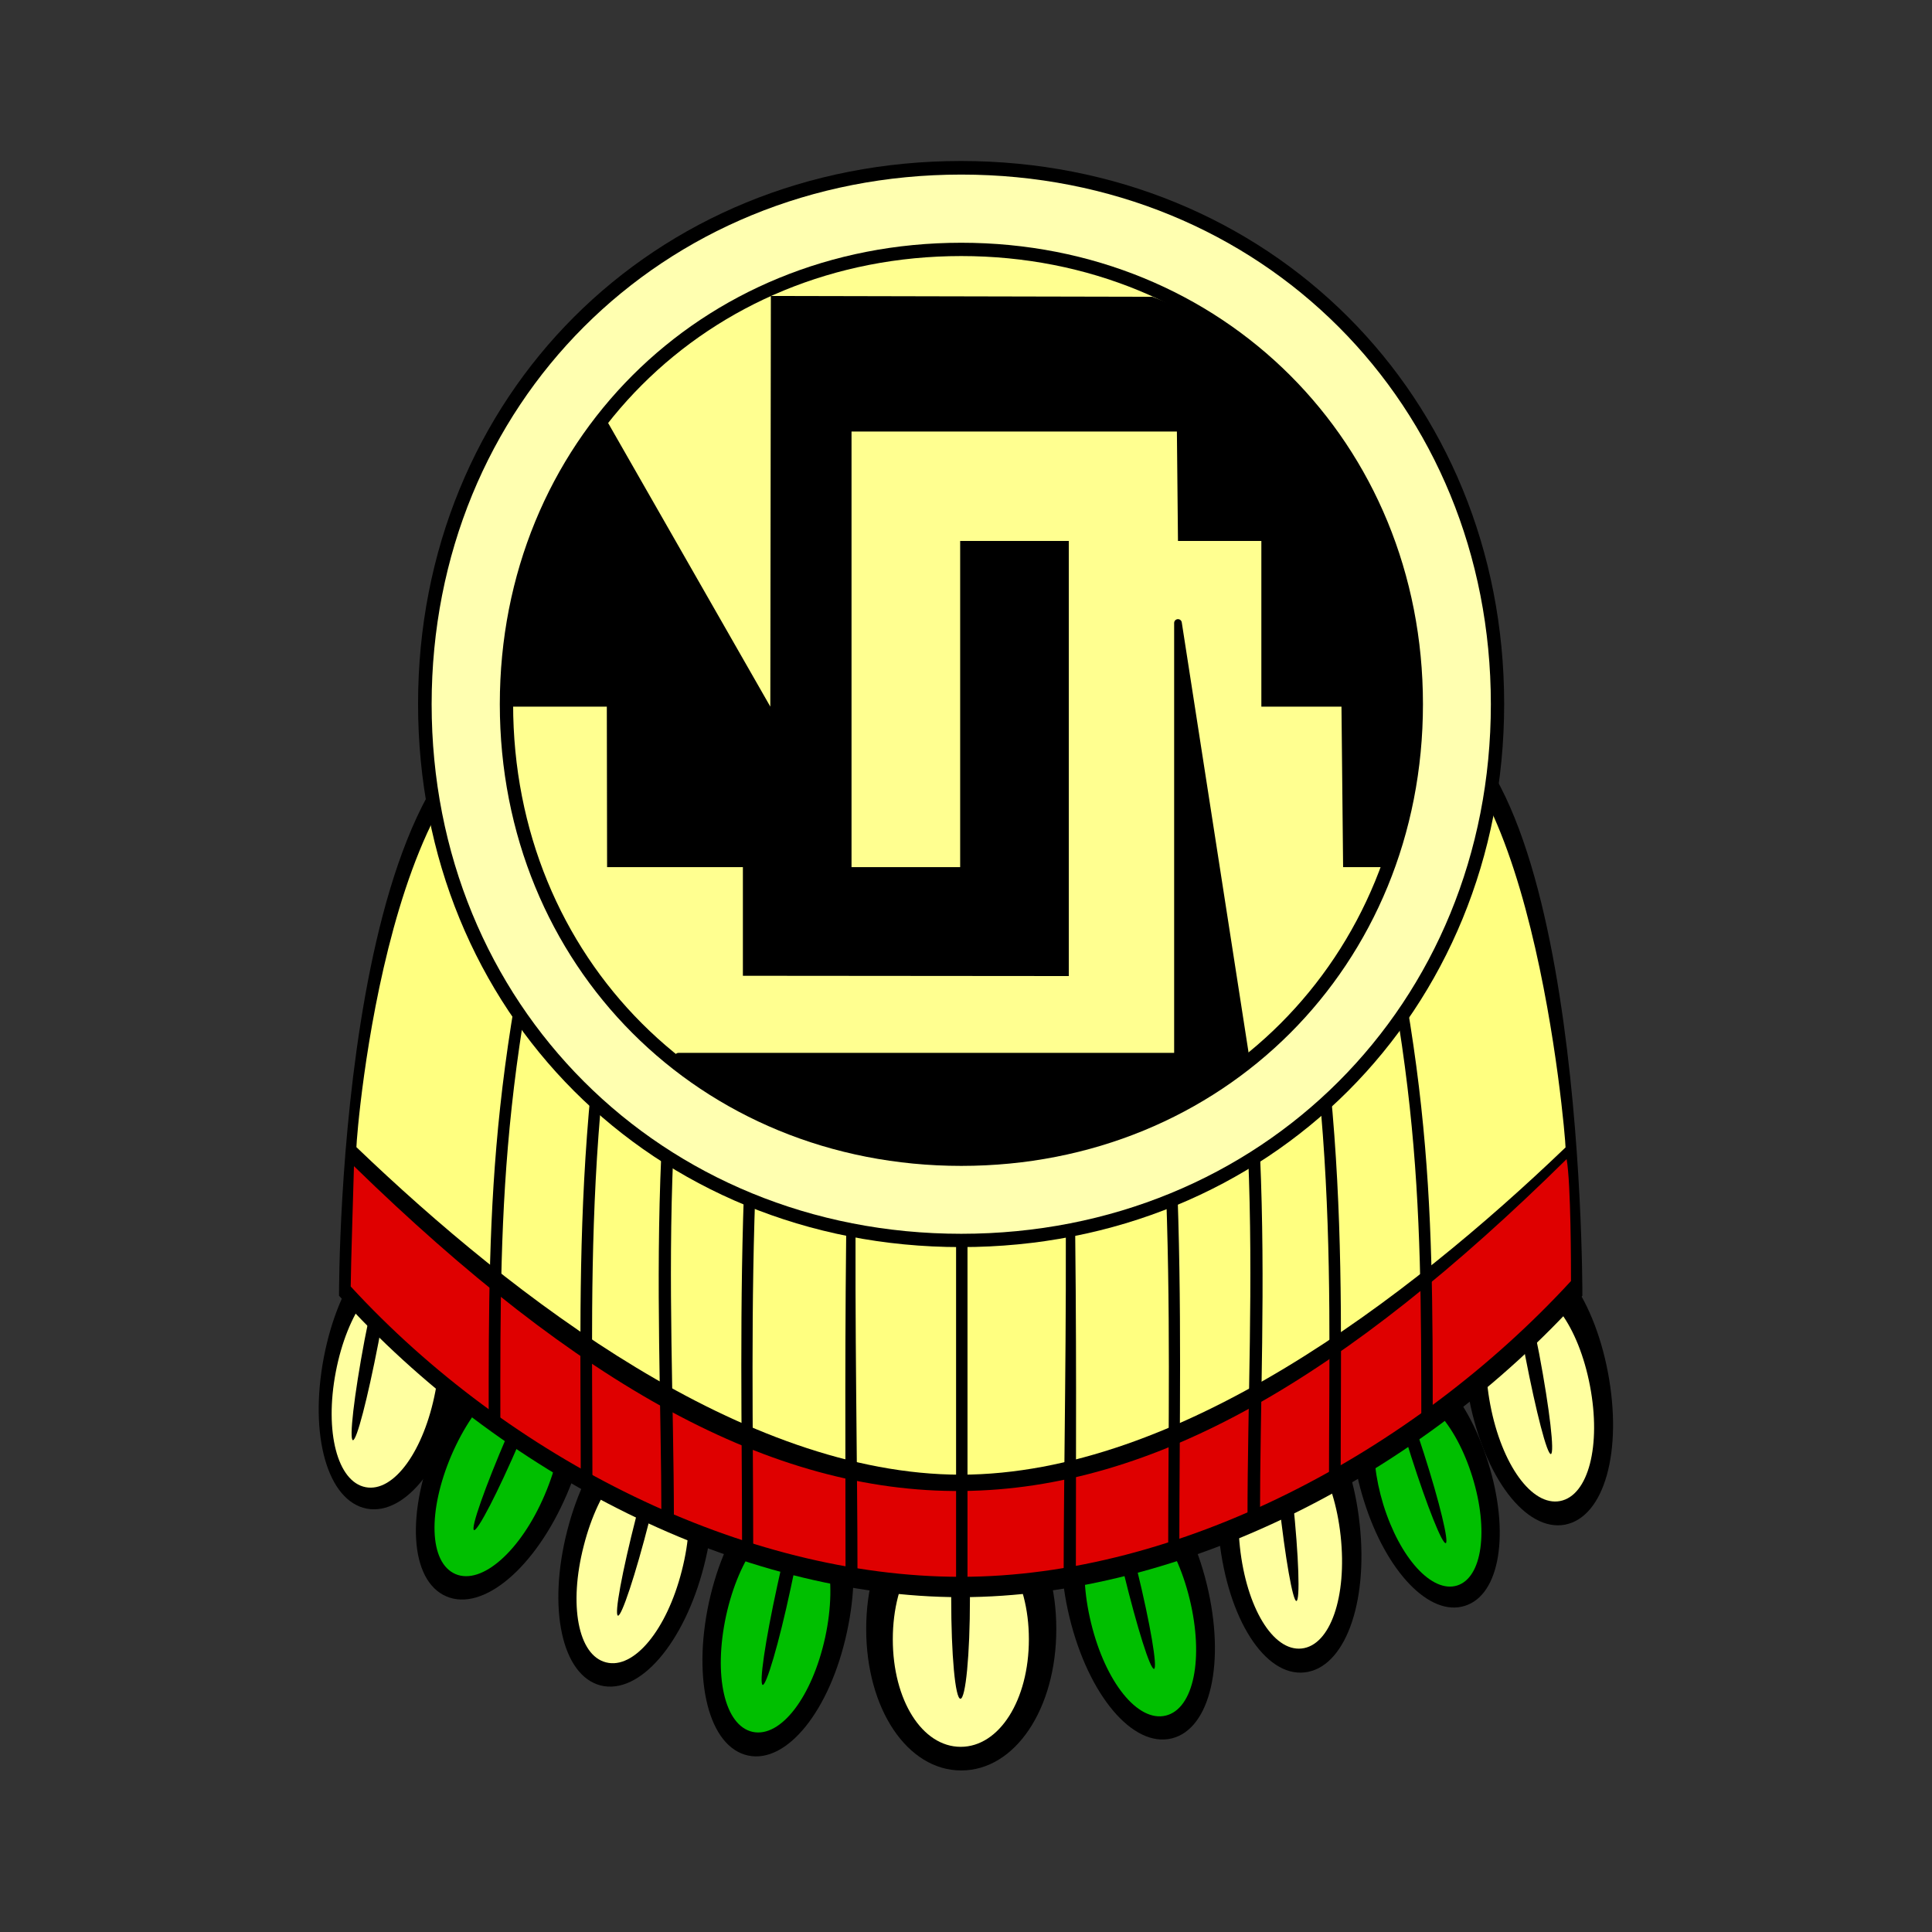 <svg:svg xmlns:ns1="http://xml.openoffice.org/svg/export" xmlns:svg="http://www.w3.org/2000/svg" baseProfile="tiny" fill-rule="evenodd" height="7113.6" preserveAspectRatio="xMidYMid" stroke-linejoin="round" stroke-width="28.222" version="1.2" viewBox="-841.3 -338.8 7113.6 7113.6" width="7113.6" xml:space="preserve">
 <svg:rect x="-841.3" y="-338.8" width="7113.6" height="7113.6" fill="#333333" stroke="none"/>
 <svg:defs class="ClipPathGroup">
  <svg:clipPath clipPathUnits="userSpaceOnUse" id="presentation_clip_path">
   <svg:rect height="6985" width="5715" x="0" y="0" />
  </svg:clipPath>
 </svg:defs>
 <svg:defs class="TextShapeIndex">
  <svg:g ns1:id-list="id3 id4 id5 id6 id7 id8 id9 id10 id11 id12 id13 id14 id15 id16 id17 id18 id19 id20 id21 id22 id23 id24 id25 id26 id27 id28 id29 id30 id31 id32 id33 id34 id35 id36 id37 id38 id39 id40 id41 id42 id43 id44 id45 id46 id47 id48 id49" ns1:slide="id1" />
 </svg:defs>
 <svg:defs class="EmbeddedBulletChars">
  <svg:g id="bullet-char-template(57356)" transform="scale(0,-0)">
   <svg:path d="M 580,1141 L 1163,571 580,0 -4,571 580,1141 Z" />
  </svg:g>
  <svg:g id="bullet-char-template(57354)" transform="scale(0,-0)">
   <svg:path d="M 8,1128 L 1137,1128 1137,0 8,0 8,1128 Z" />
  </svg:g>
  <svg:g id="bullet-char-template(10146)" transform="scale(0,-0)">
   <svg:path d="M 174,0 L 602,739 174,1481 1456,739 174,0 Z M 1358,739 L 309,1346 659,739 1358,739 Z" />
  </svg:g>
  <svg:g id="bullet-char-template(10132)" transform="scale(0,-0)">
   <svg:path d="M 2015,739 L 1276,0 717,0 1260,543 174,543 174,936 1260,936 717,1481 1274,1481 2015,739 Z" />
  </svg:g>
  <svg:g id="bullet-char-template(10007)" transform="scale(0,-0)">
   <svg:path d="M 0,-2 C -7,14 -16,27 -25,37 L 356,567 C 262,823 215,952 215,954 215,979 228,992 255,992 264,992 276,990 289,987 310,991 331,999 354,1012 L 381,999 492,748 772,1049 836,1024 860,1049 C 881,1039 901,1025 922,1006 886,937 835,863 770,784 769,783 710,716 594,584 L 774,223 C 774,196 753,168 711,139 L 727,119 C 717,90 699,76 672,76 641,76 570,178 457,381 L 164,-76 C 142,-110 111,-127 72,-127 30,-127 9,-110 8,-76 1,-67 -2,-52 -2,-32 -2,-23 -1,-13 0,-2 Z" />
  </svg:g>
  <svg:g id="bullet-char-template(10004)" transform="scale(0,-0)">
   <svg:path d="M 285,-33 C 182,-33 111,30 74,156 52,228 41,333 41,471 41,549 55,616 82,672 116,743 169,778 240,778 293,778 328,747 346,684 L 369,508 C 377,444 397,411 428,410 L 1163,1116 C 1174,1127 1196,1133 1229,1133 1271,1133 1292,1118 1292,1087 L 1292,965 C 1292,929 1282,901 1262,881 L 442,47 C 390,-6 338,-33 285,-33 Z" />
  </svg:g>
  <svg:g id="bullet-char-template(9679)" transform="scale(0,-0)">
   <svg:path d="M 813,0 C 632,0 489,54 383,161 276,268 223,411 223,592 223,773 276,916 383,1023 489,1130 632,1184 813,1184 992,1184 1136,1130 1245,1023 1353,916 1407,772 1407,592 1407,412 1353,268 1245,161 1136,54 992,0 813,0 Z" />
  </svg:g>
  <svg:g id="bullet-char-template(8226)" transform="scale(0,-0)">
   <svg:path d="M 346,457 C 273,457 209,483 155,535 101,586 74,649 74,723 74,796 101,859 155,911 209,963 273,989 346,989 419,989 480,963 531,910 582,859 608,796 608,723 608,648 583,586 532,535 482,483 420,457 346,457 Z" />
  </svg:g>
  <svg:g id="bullet-char-template(8211)" transform="scale(0,-0)">
   <svg:path d="M -4,459 L 1135,459 1135,606 -4,606 -4,459 Z" />
  </svg:g>
 </svg:defs>
 <svg:defs class="TextEmbeddedBitmaps" />
 <svg:g>
  <svg:g class="Master_Slide" id="id2">
   <svg:g class="Background" id="bg-id2" />
   <svg:g class="BackgroundObjects" id="bo-id2" />
  </svg:g>
 </svg:g>
 <svg:g class="SlideGroup">
  <svg:g>
   <svg:g class="Slide" clip-path="url(#presentation_clip_path)" id="id1">
    <svg:g class="Page">
     <svg:g class="Group">
      <svg:g class="Group">
       <svg:g class="Group">
        <svg:g class="com.sun.star.drawing.CustomShape">
         <svg:g id="id3">
          <svg:path d="M 1212,4582 C 1348,4640 1363,4892 1246,5163 1130,5434 937,5597 802,5539 667,5481 652,5229 768,4958 885,4686 1077,4524 1212,4582 Z M 974,4480 L 974,4480 Z M 1041,5643 L 1041,5643 Z" fill="rgb(0,0,0)" stroke="none" />
         </svg:g>
        </svg:g>
        <svg:g class="com.sun.star.drawing.CustomShape">
         <svg:g id="id4">
          <svg:path d="M 1148,4729 C 1246,4771 1252,4961 1164,5166 1076,5372 933,5498 836,5457 738,5415 733,5225 821,5019 910,4813 1051,4687 1148,4729 Z M 977,4655 L 977,4655 Z M 1008,5532 L 1008,5532 Z" fill="rgb(0,191,0)" stroke="none" />
         </svg:g>
        </svg:g>
        <svg:g class="com.sun.star.drawing.CustomShape">
         <svg:g id="id5">
          <svg:path d="M 1196,4615 C 1209,4620 1157,4772 1074,4965 991,5158 917,5300 904,5295 891,5289 944,5138 1027,4945 1110,4752 1183,4609 1196,4615 Z M 1173,4605 L 1173,4605 Z M 929,5306 L 929,5306 Z" fill="rgb(0,0,0)" stroke="none" />
         </svg:g>
        </svg:g>
       </svg:g>
       <svg:g class="Group">
        <svg:g class="com.sun.star.drawing.CustomShape">
         <svg:g id="id6">
          <svg:path d="M 2134,5108 C 2277,5139 2340,5383 2277,5671 2215,5959 2056,6156 1913,6125 1769,6094 1707,5849 1769,5561 1832,5273 1990,5077 2134,5108 Z M 1879,5053 L 1879,5053 Z M 2168,6182 L 2168,6182 Z" fill="rgb(0,0,0)" stroke="none" />
         </svg:g>
        </svg:g>
        <svg:g class="com.sun.star.drawing.CustomShape">
         <svg:g id="id7">
          <svg:path d="M 2098,5264 C 2202,5286 2244,5472 2197,5690 2149,5909 2034,6060 1930,6038 1826,6015 1785,5830 1832,5611 1880,5392 1994,5241 2098,5264 Z M 1916,5224 L 1916,5224 Z M 2114,6079 L 2114,6079 Z" fill="rgb(0,191,0)" stroke="none" />
         </svg:g>
        </svg:g>
        <svg:g class="com.sun.star.drawing.CustomShape">
         <svg:g id="id8">
          <svg:path d="M 2124,5142 C 2137,5145 2115,5304 2070,5509 2026,5715 1980,5868 1967,5865 1953,5862 1976,5704 2021,5498 2065,5293 2110,5139 2124,5142 Z M 2099,5137 L 2099,5137 Z M 1993,5872 L 1993,5872 Z" fill="rgb(0,0,0)" stroke="none" />
         </svg:g>
        </svg:g>
       </svg:g>
       <svg:g class="Group">
        <svg:g class="com.sun.star.drawing.CustomShape">
         <svg:g id="id9">
          <svg:path d="M 4266,4661 C 4396,4621 4557,4787 4638,5046 4719,5305 4682,5534 4552,5574 4422,5615 4262,5447 4181,5188 4099,4930 4136,4702 4266,4661 Z M 4038,4732 L 4038,4732 Z M 4783,5505 L 4783,5505 Z" fill="rgb(0,0,0)" stroke="none" />
         </svg:g>
        </svg:g>
        <svg:g class="com.sun.star.drawing.CustomShape">
         <svg:g id="id10">
          <svg:path d="M 4308,4803 C 4401,4774 4519,4902 4580,5099 4641,5296 4616,5470 4524,5499 4431,5528 4313,5398 4252,5201 4192,5004 4215,4831 4308,4803 Z M 4145,4853 L 4145,4853 Z M 4689,5449 L 4689,5449 Z" fill="rgb(0,191,0)" stroke="none" />
         </svg:g>
        </svg:g>
        <svg:g class="com.sun.star.drawing.CustomShape">
         <svg:g id="id11">
          <svg:path d="M 4274,4693 C 4287,4689 4342,4827 4401,5011 4460,5195 4494,5339 4482,5343 4469,5347 4414,5209 4355,5025 4296,4841 4262,4697 4274,4693 Z M 4251,4700 L 4251,4700 Z M 4506,5336 L 4506,5336 Z" fill="rgb(0,0,0)" stroke="none" />
         </svg:g>
        </svg:g>
       </svg:g>
       <svg:g class="Group">
        <svg:g class="com.sun.star.drawing.CustomShape">
         <svg:g id="id12">
          <svg:path d="M 3227,5051 C 3369,5016 3532,5208 3602,5494 3672,5781 3616,6027 3473,6062 3330,6097 3167,5904 3097,5618 3027,5331 3084,5086 3227,5051 Z M 2974,5112 L 2974,5112 Z M 3727,6001 L 3727,6001 Z" fill="rgb(0,0,0)" stroke="none" />
         </svg:g>
        </svg:g>
        <svg:g class="com.sun.star.drawing.CustomShape">
         <svg:g id="id13">
          <svg:path d="M 3263,5209 C 3366,5183 3486,5331 3539,5549 3592,5767 3554,5953 3451,5978 3348,6003 3229,5855 3176,5637 3123,5420 3160,5234 3263,5209 Z M 3082,5253 L 3082,5253 Z M 3634,5934 L 3634,5934 Z" fill="rgb(0,191,0)" stroke="none" />
         </svg:g>
        </svg:g>
        <svg:g class="com.sun.star.drawing.CustomShape">
         <svg:g id="id14">
          <svg:path d="M 3232,5087 C 3246,5083 3296,5236 3345,5440 3395,5644 3421,5802 3408,5806 3394,5809 3346,5656 3296,5452 3246,5248 3219,5090 3232,5087 Z M 3208,5093 L 3208,5093 Z M 3434,5800 L 3434,5800 Z" fill="rgb(0,0,0)" stroke="none" />
         </svg:g>
        </svg:g>
       </svg:g>
       <svg:g class="Group">
        <svg:g class="com.sun.star.drawing.CustomShape">
         <svg:g id="id15">
          <svg:path d="M 3851,4784 C 3998,4768 4134,4980 4165,5273 4197,5567 4109,5803 3962,5819 3816,5835 3680,5622 3648,5329 3617,5035 3705,4800 3851,4784 Z M 3593,4812 L 3593,4812 Z M 4222,5792 L 4222,5792 Z" fill="rgb(0,0,0)" stroke="none" />
         </svg:g>
        </svg:g>
        <svg:g class="com.sun.star.drawing.CustomShape">
         <svg:g id="id16">
          <svg:path d="M 3867,4943 C 3972,4932 4071,5094 4095,5317 4119,5540 4057,5720 3951,5731 3846,5742 3748,5580 3724,5357 3700,5134 3761,4955 3867,4943 Z M 3682,4963 L 3682,4963 Z M 4138,5712 L 4138,5712 Z" fill="rgb(255,255,160)" stroke="none" />
         </svg:g>
        </svg:g>
        <svg:g class="com.sun.star.drawing.CustomShape">
         <svg:g id="id17">
          <svg:path d="M 3854,4820 C 3867,4819 3896,4977 3919,5185 3941,5394 3946,5555 3932,5556 3919,5557 3891,5400 3868,5191 3846,4982 3840,4822 3854,4820 Z M 3829,4823 L 3829,4823 Z M 3959,5554 L 3959,5554 Z" fill="rgb(0,0,0)" stroke="none" />
         </svg:g>
        </svg:g>
       </svg:g>
       <svg:g class="Group">
        <svg:g class="com.sun.star.drawing.CustomShape">
         <svg:g id="id18">
          <svg:path d="M 1628,4858 C 1770,4895 1824,5141 1751,5426 1678,5712 1513,5903 1370,5867 1228,5830 1174,5584 1247,5298 1320,5012 1485,4822 1628,4858 Z M 1376,4794 L 1376,4794 Z M 1623,5932 L 1623,5932 Z" fill="rgb(0,0,0)" stroke="none" />
         </svg:g>
        </svg:g>
        <svg:g class="com.sun.star.drawing.CustomShape">
         <svg:g id="id19">
          <svg:path d="M 1586,5015 C 1689,5041 1725,5228 1669,5445 1614,5662 1493,5809 1390,5782 1287,5756 1252,5570 1308,5353 1363,5136 1483,4989 1586,5015 Z M 1406,4969 L 1406,4969 Z M 1572,5830 L 1572,5830 Z" fill="rgb(255,255,160)" stroke="none" />
         </svg:g>
        </svg:g>
        <svg:g class="com.sun.star.drawing.CustomShape">
         <svg:g id="id20">
          <svg:path d="M 1617,4893 C 1630,4897 1602,5055 1550,5258 1498,5462 1447,5614 1434,5610 1420,5607 1449,5449 1501,5246 1553,5042 1603,4890 1617,4893 Z M 1592,4887 L 1592,4887 Z M 1459,5618 L 1459,5618 Z" fill="rgb(0,0,0)" stroke="none" />
         </svg:g>
        </svg:g>
       </svg:g>
       <svg:g class="Group">
        <svg:g class="com.sun.star.drawing.CustomShape">
         <svg:g id="id21">
          <svg:path d="M 703,4201 C 558,4174 406,4372 351,4659 296,4947 365,5188 509,5216 654,5243 807,5044 862,4757 916,4469 847,4229 703,4201 Z M 958,4250 L 958,4250 Z M 253,5168 L 253,5168 Z" fill="rgb(0,0,0)" stroke="none" />
         </svg:g>
        </svg:g>
        <svg:g class="com.sun.star.drawing.CustomShape">
         <svg:g id="id22">
          <svg:path d="M 653,4359 C 549,4339 437,4493 395,4713 353,4933 401,5117 505,5137 609,5157 720,5003 762,4783 804,4563 757,4379 653,4359 Z M 836,4394 L 836,4394 Z M 320,5103 L 320,5103 Z" fill="rgb(255,255,160)" stroke="none" />
         </svg:g>
        </svg:g>
        <svg:g class="com.sun.star.drawing.CustomShape">
         <svg:g id="id23">
          <svg:path d="M 596,4237 C 582,4234 541,4389 501,4595 462,4802 444,4961 458,4964 472,4966 512,4811 552,4605 591,4399 610,4239 596,4237 Z M 621,4241 L 621,4241 Z M 431,4960 L 431,4960 Z" fill="rgb(0,0,0)" stroke="none" />
         </svg:g>
        </svg:g>
       </svg:g>
       <svg:g class="Group">
        <svg:g class="com.sun.star.drawing.CustomShape">
         <svg:g id="id24">
          <svg:path d="M 4727,4252 C 4871,4225 5024,4425 5079,4714 5134,5004 5066,5247 4921,5275 4777,5302 4624,5101 4568,4812 4513,4522 4582,4280 4727,4252 Z M 4471,4301 L 4471,4301 Z M 5178,5227 L 5178,5227 Z" fill="rgb(0,0,0)" stroke="none" />
         </svg:g>
        </svg:g>
        <svg:g class="com.sun.star.drawing.CustomShape">
         <svg:g id="id25">
          <svg:path d="M 4755,4410 C 4859,4390 4971,4544 5013,4764 5055,4984 5007,5168 4903,5188 4799,5208 4688,5054 4646,4834 4604,4614 4651,4430 4755,4410 Z M 4572,4445 L 4572,4445 Z M 5088,5154 L 5088,5154 Z" fill="rgb(255,255,160)" stroke="none" />
         </svg:g>
        </svg:g>
        <svg:g class="com.sun.star.drawing.CustomShape">
         <svg:g id="id26">
          <svg:path d="M 4731,4288 C 4745,4285 4786,4440 4826,4646 4865,4853 4883,5012 4869,5015 4855,5017 4815,4862 4775,4656 4736,4450 4717,4290 4731,4288 Z M 4706,4292 L 4706,4292 Z M 4896,5011 L 4896,5011 Z" fill="rgb(0,0,0)" stroke="none" />
         </svg:g>
        </svg:g>
       </svg:g>
       <svg:g class="Group">
        <svg:g class="com.sun.star.drawing.CustomShape">
         <svg:g id="id27">
          <svg:path d="M 2698,5139 C 2896,5139 3048,5364 3048,5659 3048,5954 2896,6180 2698,6180 2500,6180 2348,5954 2348,5659 2348,5364 2500,5139 2698,5139 Z M 2348,5139 L 2348,5139 Z M 3049,6181 L 3049,6181 Z" fill="rgb(0,0,0)" stroke="none" />
         </svg:g>
        </svg:g>
        <svg:g class="com.sun.star.drawing.CustomShape">
         <svg:g id="id28">
          <svg:path d="M 2696,5301 C 2838,5301 2947,5473 2947,5697 2947,5921 2838,6093 2696,6093 2554,6093 2446,5921 2446,5697 2446,5473 2554,5301 2696,5301 Z M 2446,5301 L 2446,5301 Z M 2948,6094 L 2948,6094 Z" fill="rgb(255,255,160)" stroke="none" />
         </svg:g>
        </svg:g>
        <svg:g class="com.sun.star.drawing.CustomShape">
         <svg:g id="id29">
          <svg:path d="M 2695,5176 C 2714,5176 2730,5336 2730,5546 2730,5756 2714,5916 2695,5916 2676,5916 2661,5756 2661,5546 2661,5336 2676,5176 2695,5176 Z M 2661,5176 L 2661,5176 Z M 2731,5917 L 2731,5917 Z" fill="rgb(0,0,0)" stroke="none" />
         </svg:g>
        </svg:g>
       </svg:g>
       <svg:g class="Group">
        <svg:g class="com.sun.star.drawing.ClosedBezierShape">
         <svg:g id="id30">
          <svg:path d="M 1175,2263 C 408,2263 407,4378 407,4432 1001,5090 1881,5541 2696,5542 3512,5541 4392,5090 4985,4432 4985,4377 4985,2264 4313,2263 L 1175,2263 Z" fill="rgb(0,0,0)" stroke="none" />
         </svg:g>
        </svg:g>
        <svg:g class="com.sun.star.drawing.ClosedBezierShape">
         <svg:g id="id31">
          <svg:path d="M 462,3955 C 462,3955 450,4346 450,4398 1033,5032 1896,5467 2696,5467 3497,5467 4360,5012 4943,4378 4943,4325 4943,4020 4927,3929 3292,5541 2117,5567 462,3955 Z" fill="rgb(223,0,0)" stroke="none" />
         </svg:g>
        </svg:g>
        <svg:g class="com.sun.star.drawing.ClosedBezierShape">
         <svg:g id="id32">
          <svg:path d="M 1203,2309 C 592,2307 471,3840 471,3885 1054,4444 1896,5090 2696,5091 3496,5090 4341,4444 4923,3886 4923,3840 4793,2308 4283,2309 L 1203,2309 Z" fill="rgb(255,255,128)" stroke="none" />
         </svg:g>
        </svg:g>
        <svg:g class="Group">
         <svg:g class="com.sun.star.drawing.CustomShape">
          <svg:g id="id33">
           <svg:path d="M 2700,5541 L 2679,5541 2679,2263 2721,2263 2721,5541 2700,5541 Z" fill="rgb(0,0,0)" stroke="none" />
          </svg:g>
         </svg:g>
         <svg:g class="com.sun.star.drawing.ClosedBezierShape">
          <svg:g id="id34">
           <svg:path d="M 2357,2308 C 2257,3512 2272,4617 2272,5467 L 2316,5467 C 2316,4617 2272,3512 2399,2308 L 2357,2308 Z" fill="rgb(0,0,0)" stroke="none" />
          </svg:g>
         </svg:g>
         <svg:g class="Group">
          <svg:g class="com.sun.star.drawing.ClosedBezierShape">
           <svg:g id="id35">
            <svg:path d="M 1297,2307 C 958,3512 958,4051 958,4901 L 1001,4900 C 1000,4051 1001,3511 1339,2307 L 1297,2307 Z" fill="rgb(0,0,0)" stroke="none" />
           </svg:g>
          </svg:g>
          <svg:g class="com.sun.star.drawing.ClosedBezierShape">
           <svg:g id="id36">
            <svg:path d="M 1598,2308 C 1258,3512 1297,4259 1297,5109 L 1340,5109 C 1340,4259 1300,3511 1639,2307 L 1598,2308 Z" fill="rgb(0,0,0)" stroke="none" />
           </svg:g>
          </svg:g>
          <svg:g class="com.sun.star.drawing.ClosedBezierShape">
           <svg:g id="id37">
            <svg:path d="M 1848,2307 C 1509,3512 1593,4405 1594,5254 L 1640,5251 C 1639,4401 1551,3511 1891,2308 L 1848,2307 Z" fill="rgb(0,0,0)" stroke="none" />
           </svg:g>
          </svg:g>
          <svg:g class="com.sun.star.drawing.ClosedBezierShape">
           <svg:g id="id38">
            <svg:path d="M 2102,2308 C 1848,3512 1891,4502 1891,5353 L 1932,5359 C 1932,4510 1891,3512 2144,2307 L 2102,2308 Z" fill="rgb(0,0,0)" stroke="none" />
           </svg:g>
          </svg:g>
          <svg:g class="com.sun.star.drawing.ClosedBezierShape">
           <svg:g id="id39">
            <svg:path d="M 4095,2308 C 4434,3512 4434,4050 4434,4900 L 4392,4900 C 4391,4051 4392,3511 4053,2308 L 4095,2308 Z" fill="rgb(0,0,0)" stroke="none" />
           </svg:g>
          </svg:g>
          <svg:g class="com.sun.star.drawing.ClosedBezierShape">
           <svg:g id="id40">
            <svg:path d="M 3795,2308 C 4133,3511 4095,4260 4095,5109 L 4052,5110 C 4053,4259 4091,3511 3752,2308 L 3795,2308 Z" fill="rgb(0,0,0)" stroke="none" />
           </svg:g>
          </svg:g>
          <svg:g class="com.sun.star.drawing.ClosedBezierShape">
           <svg:g id="id41">
            <svg:path d="M 3544,2308 C 3883,3512 3798,4404 3798,5254 L 3752,5251 C 3752,4401 3841,3511 3502,2308 L 3544,2308 Z" fill="rgb(0,0,0)" stroke="none" />
           </svg:g>
          </svg:g>
          <svg:g class="com.sun.star.drawing.ClosedBezierShape">
           <svg:g id="id42">
            <svg:path d="M 3290,2308 C 3544,3512 3501,4502 3501,5353 L 3460,5359 C 3460,4510 3501,3512 3248,2307 L 3290,2308 Z" fill="rgb(0,0,0)" stroke="none" />
           </svg:g>
          </svg:g>
         </svg:g>
         <svg:g class="com.sun.star.drawing.ClosedBezierShape">
          <svg:g id="id43">
           <svg:path d="M 3035,2308 C 3135,3512 3120,4617 3120,5467 L 3075,5467 C 3076,4617 3120,3512 2993,2308 L 3035,2308 Z" fill="rgb(0,0,0)" stroke="none" />
          </svg:g>
         </svg:g>
        </svg:g>
       </svg:g>
       <svg:g class="Group">
        <svg:g class="com.sun.star.drawing.CustomShape">
         <svg:g id="id44">
          <svg:path d="M 2697,254 C 3831,254 4697,1119 4697,2253 4697,3387 3831,4253 2697,4253 1563,4253 698,3387 698,2253 698,1119 1563,254 2697,254 Z M 698,254 L 698,254 Z M 4699,4255 L 4699,4255 Z" fill="rgb(0,0,0)" stroke="none" />
         </svg:g>
        </svg:g>
        <svg:g class="com.sun.star.drawing.CustomShape">
         <svg:g id="id45">
          <svg:path d="M 2698,304 C 3803,304 4648,1149 4648,2254 4648,3359 3803,4204 2698,4204 1593,4204 748,3359 748,2254 748,1149 1593,304 2698,304 Z M 748,304 L 748,304 Z M 4649,4205 L 4649,4205 Z" fill="rgb(255,255,176)" stroke="none" />
         </svg:g>
        </svg:g>
        <svg:g class="com.sun.star.drawing.CustomShape">
         <svg:g id="id46">
          <svg:path d="M 2698,555 C 3661,555 4398,1291 4398,2254 4398,3217 3661,3954 2698,3954 1735,3954 999,3217 999,2254 999,1291 1735,555 2698,555 Z M 999,555 L 999,555 Z M 4399,3955 L 4399,3955 Z" fill="rgb(0,0,0)" stroke="none" />
         </svg:g>
        </svg:g>
        <svg:g class="com.sun.star.drawing.CustomShape">
         <svg:g id="id47">
          <svg:path d="M 2698,604 C 3633,604 4348,1319 4348,2254 4348,3189 3633,3904 2698,3904 1763,3904 1048,3189 1048,2254 1048,1319 1763,604 2698,604 Z M 1048,604 L 1048,604 Z M 4349,3905 L 4349,3905 Z" fill="rgb(255,255,144)" stroke="none" />
         </svg:g>
        </svg:g>
       </svg:g>
      </svg:g>
      <svg:g class="com.sun.star.drawing.ClosedBezierShape">
       <svg:g id="id48">
        <svg:path d="M 2694,2854 L 2694,1653 3094,1653 3094,3255 1894,3254 1894,2854 1394,2854 1393,2263 1044,2263 C 997,1878 1200,1405 1394,1212 L 1995,2263 1997,751 3402,754 C 4412,1137 4447,2263 4265,2854 L 4104,2854 4098,2263 3803,2263 3803,1653 3496,1653 3492,1250 2294,1250 2294,2854 2694,2854 Z" fill="rgb(0,0,0)" stroke="none" />
       </svg:g>
      </svg:g>
      <svg:g class="com.sun.star.drawing.ClosedBezierShape">
       <svg:g id="id49">
        <svg:path d="M 3496,1955 L 3744,3552 C 3124,4028 2426,3955 1978,3752 1882,3696 1780,3659 1657,3552 L 3496,3552 3496,1955 Z" fill="rgb(0,0,0)" stroke="none" />
        <svg:path d="M 3496,1955 L 3744,3552 C 3124,4028 2426,3955 1978,3752 1882,3696 1780,3659 1657,3552 L 3496,3552 3496,1955 Z" fill="none" stroke="rgb(0,0,0)" />
       </svg:g>
      </svg:g>
     </svg:g>
    </svg:g>
   </svg:g>
  </svg:g>
 </svg:g>
</svg:svg>